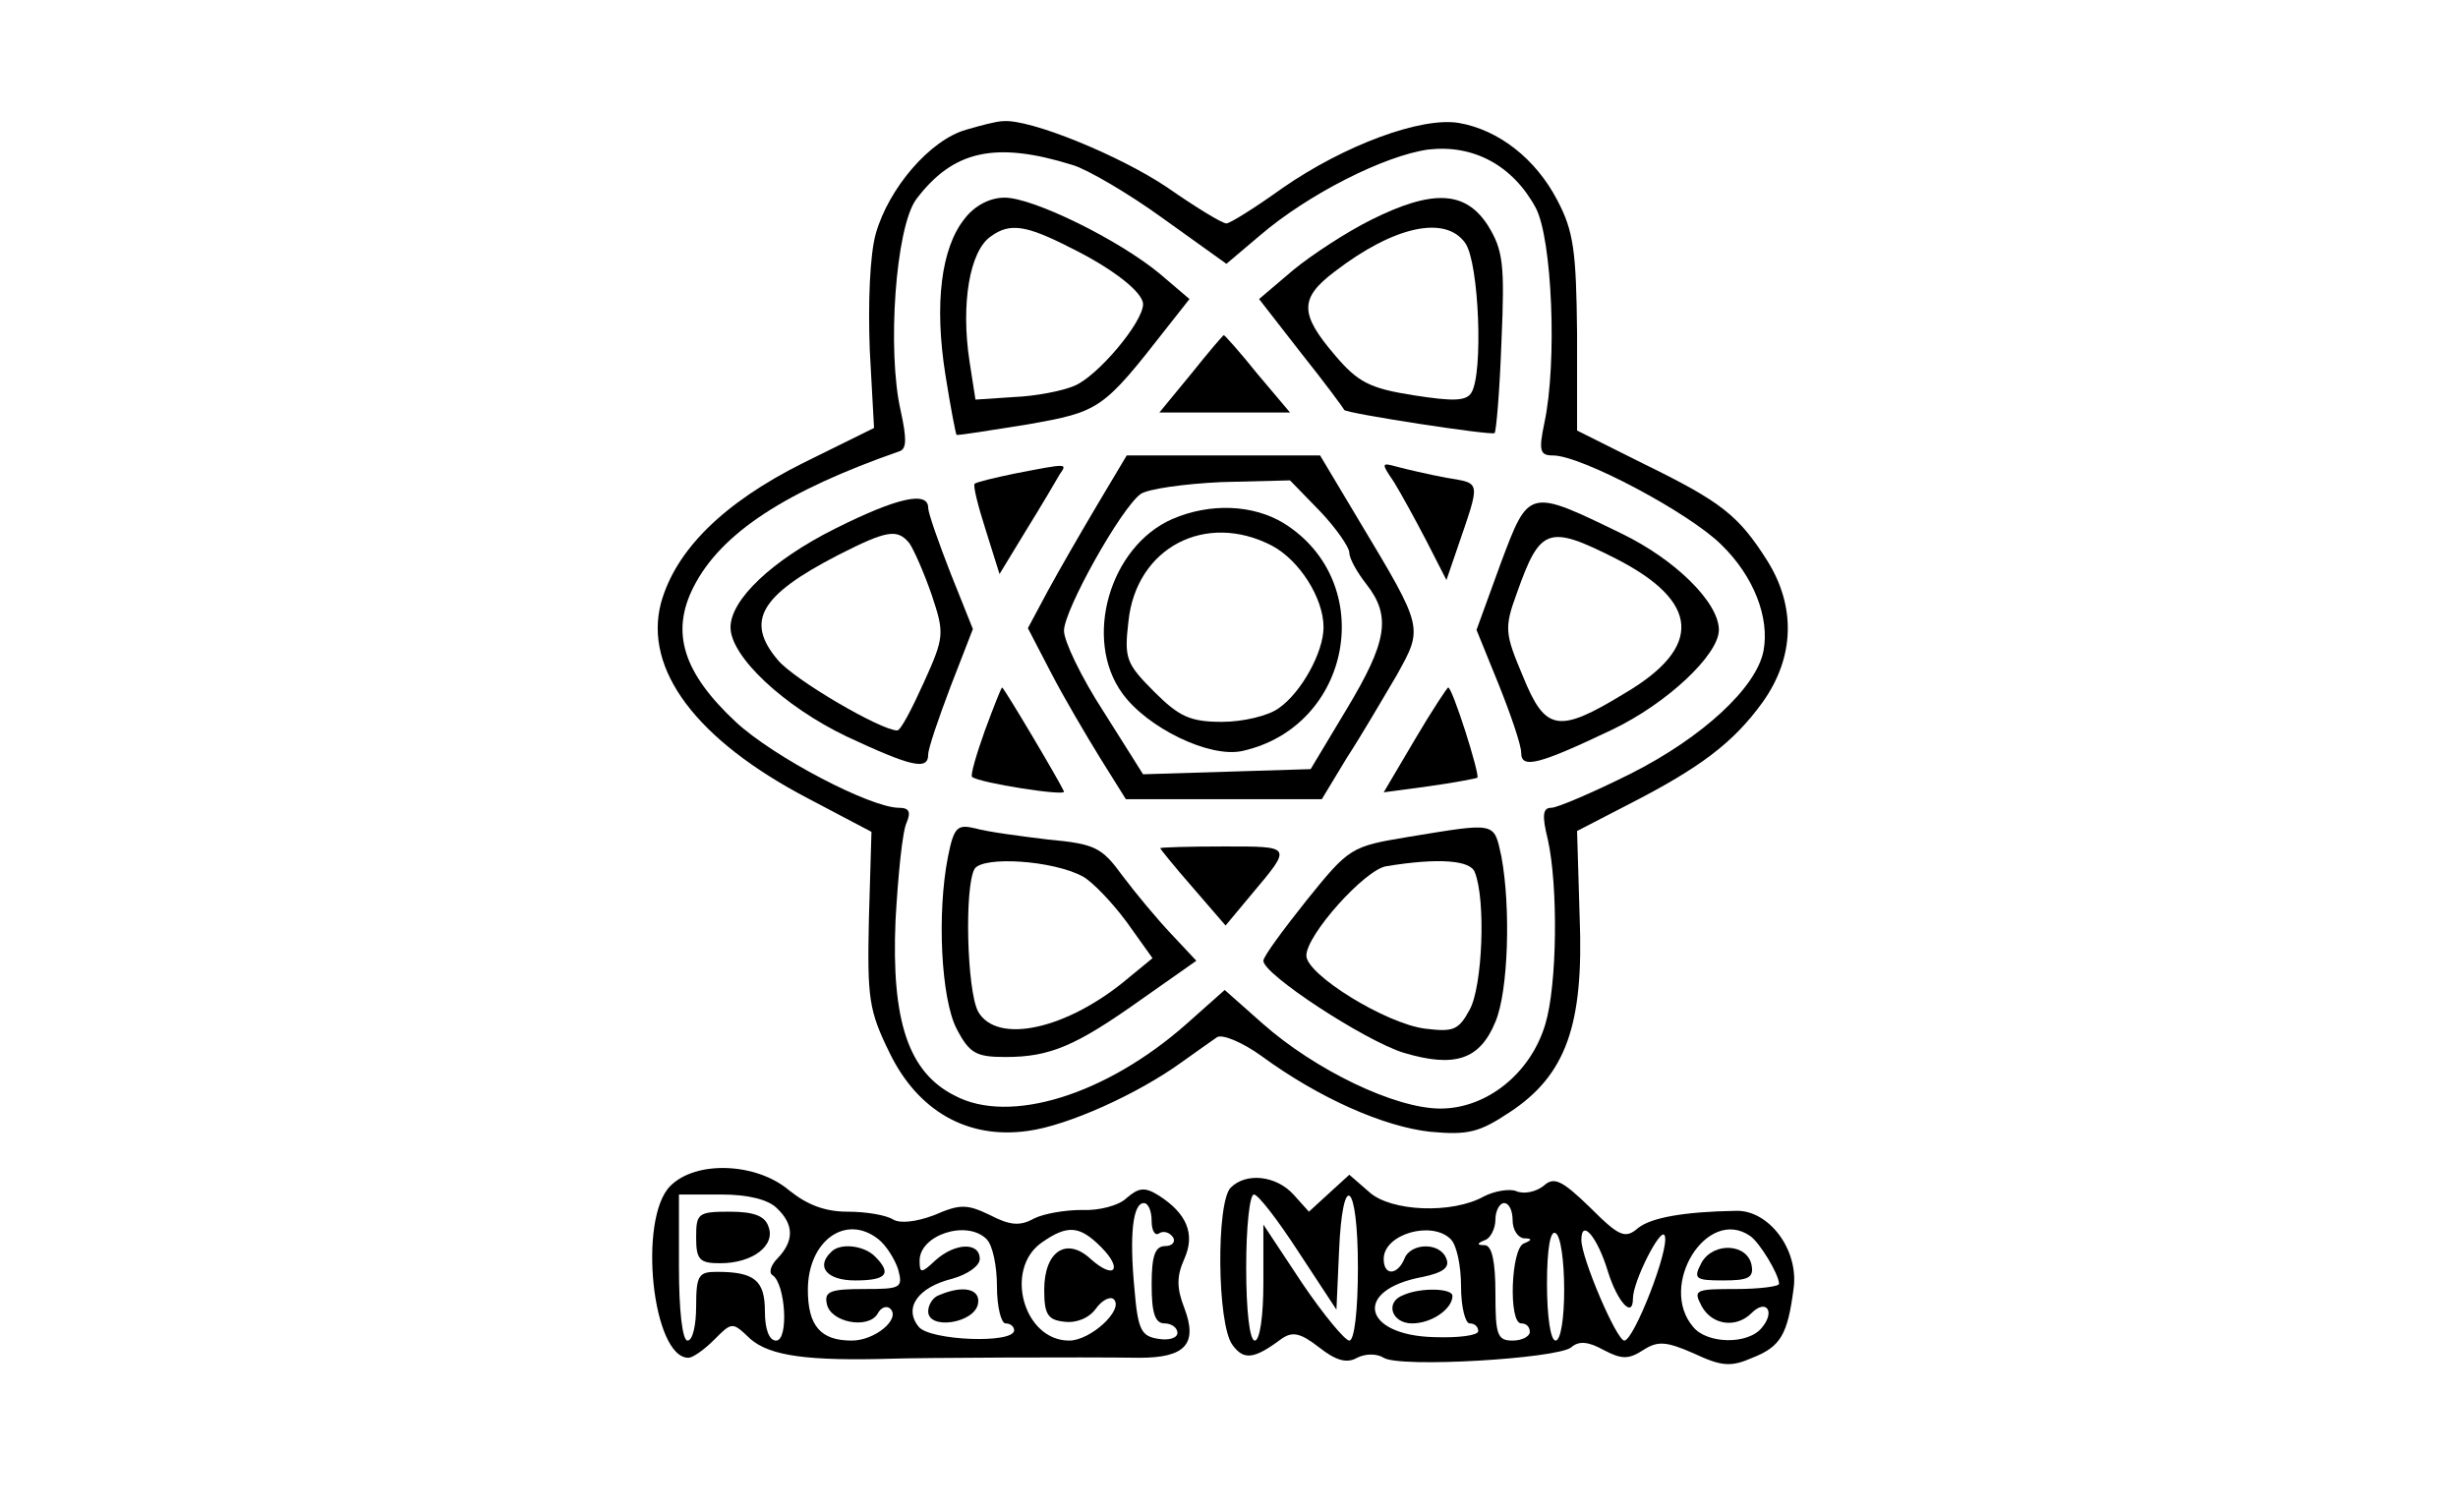 <?xml version="1.0" standalone="no"?>
<!DOCTYPE svg PUBLIC "-//W3C//DTD SVG 20010904//EN"
 "http://www.w3.org/TR/2001/REC-SVG-20010904/DTD/svg10.dtd">
<svg version="1.0" xmlns="http://www.w3.org/2000/svg"
 width="286pt" height="176pt" viewBox="0 0 286 176"
 preserveAspectRatio="xMidYMid meet">
<g transform="translate(0,176) scale(0.1,-0.1)"
fill="#000000" stroke="none">
<path d="M1124 1609 c-42 -12 -90 -68 -105 -121 -7 -25 -9 -81 -7 -135 l5 -91
-83 -41 c-92 -46 -148 -101 -165 -163 -20 -77 41 -159 171 -227 l74 -39 -3
-102 c-2 -92 0 -106 24 -155 33 -68 91 -101 161 -91 46 6 128 43 179 80 17 12
35 25 41 29 6 4 30 -6 52 -22 67 -49 142 -82 196 -88 44 -4 57 -1 93 23 65 43
86 101 81 227 l-3 100 60 31 c84 43 122 72 156 119 37 52 39 111 5 165 -33 52
-53 68 -143 112 l-78 39 0 113 c-1 96 -4 119 -23 155 -25 48 -68 82 -115 90
-44 7 -133 -26 -205 -76 -32 -23 -61 -41 -65 -41 -5 0 -36 19 -69 42 -55 37
-160 80 -191 77 -7 0 -26 -5 -43 -10z m124 -41 c17 -5 65 -33 105 -62 l74 -53
39 33 c56 48 145 93 196 100 52 6 98 -18 125 -68 19 -36 25 -180 10 -250 -7
-33 -5 -38 10 -38 33 0 159 -67 196 -104 38 -37 56 -85 49 -123 -8 -43 -71
-101 -154 -143 -44 -22 -86 -40 -93 -40 -10 0 -11 -9 -4 -37 12 -54 11 -169
-3 -215 -17 -57 -68 -98 -122 -98 -53 0 -146 45 -207 99 l-44 39 -45 -40 c-93
-82 -205 -117 -269 -83 -54 27 -74 87 -69 204 3 53 8 104 13 114 5 12 3 17 -9
17 -33 0 -146 59 -190 100 -61 57 -76 104 -49 157 32 63 108 112 240 158 8 3
8 15 1 47 -16 70 -6 213 18 246 43 57 92 68 182 40z"/>
<path d="M1122 1505 c-27 -34 -35 -99 -22 -181 6 -38 12 -69 13 -70 1 -1 38 5
82 12 85 15 88 17 163 113 l26 33 -34 29 c-48 40 -148 89 -181 89 -17 0 -35
-9 -47 -25z m123 -33 c49 -24 85 -52 85 -66 0 -21 -53 -84 -80 -95 -14 -6 -45
-12 -70 -13 l-45 -3 -7 45 c-10 66 0 128 25 145 22 16 41 13 92 -13z"/>
<path d="M1595 1504 c-28 -14 -68 -40 -90 -58 l-40 -34 49 -63 c28 -35 50 -65
50 -66 2 -4 171 -30 175 -27 2 2 6 50 8 106 4 91 2 107 -16 136 -26 40 -64 42
-136 6z m110 -27 c16 -23 21 -152 7 -174 -6 -10 -22 -10 -67 -3 -51 8 -65 15
-92 47 -41 48 -41 66 0 97 69 53 129 66 152 33z"/>
<path d="M1386 1325 l-37 -45 76 0 76 0 -38 45 c-20 25 -38 45 -39 45 -1 0
-18 -20 -38 -45z"/>
<path d="M1277 1173 c-19 -32 -45 -77 -58 -101 l-23 -43 27 -52 c15 -29 41
-73 57 -99 l30 -48 114 0 114 0 29 48 c17 26 42 69 58 96 31 56 32 54 -43 179
l-46 77 -112 0 -113 0 -34 -57z m259 -8 c19 -20 34 -42 34 -48 0 -7 9 -23 20
-37 29 -37 24 -67 -23 -145 l-42 -70 -97 -3 -98 -3 -46 73 c-26 40 -46 82 -46
94 0 24 66 142 89 159 8 6 51 12 94 14 l80 2 35 -36z"/>
<path d="M1364 1156 c-73 -32 -104 -140 -58 -203 29 -40 101 -75 139 -67 128
28 159 196 49 265 -36 22 -86 24 -130 5z m116 -31 c32 -17 60 -61 60 -95 0
-29 -26 -76 -52 -94 -12 -9 -42 -16 -66 -16 -37 0 -50 6 -79 35 -33 33 -35 39
-30 82 9 86 90 128 167 88z"/>
<path d="M1181 1209 c-24 -5 -45 -10 -47 -12 -2 -2 4 -26 13 -54 l16 -51 31
51 c18 29 35 58 39 65 9 13 10 13 -52 1z"/>
<path d="M1622 1199 c8 -13 25 -44 38 -69 l23 -45 12 35 c28 82 29 77 -12 84
-21 4 -47 10 -58 13 -18 5 -18 4 -3 -18z"/>
<path d="M972 1145 c-74 -37 -122 -83 -122 -115 0 -34 62 -92 135 -127 75 -35
95 -40 95 -21 0 7 12 42 26 79 l26 67 -26 65 c-14 36 -26 70 -26 76 0 20 -36
12 -108 -24z m86 -17 c5 -7 17 -34 26 -60 15 -45 15 -49 -9 -102 -14 -31 -27
-56 -31 -56 -19 0 -120 59 -139 82 -38 45 -21 75 70 122 57 29 69 31 83 14z"/>
<path d="M1746 1104 l-28 -77 26 -64 c14 -35 26 -70 26 -79 0 -19 20 -14 106
27 63 30 124 87 124 116 0 32 -51 82 -113 112 -109 53 -108 53 -141 -35z m134
6 c98 -50 102 -103 10 -157 -77 -47 -92 -44 -118 20 -21 50 -22 56 -7 97 27
76 36 80 115 40z"/>
<path d="M1146 910 c-10 -28 -17 -52 -15 -54 8 -7 110 -23 107 -17 -7 15 -70
121 -72 121 -1 0 -10 -23 -20 -50z"/>
<path d="M1646 899 l-36 -61 52 7 c29 4 55 9 57 10 3 4 -29 105 -34 105 -1 0
-19 -27 -39 -61z"/>
<path d="M1103 763 c-13 -66 -8 -165 10 -200 15 -29 23 -33 57 -33 52 0 82 13
158 67 l64 45 -30 32 c-16 17 -41 47 -56 67 -24 33 -32 37 -86 42 -33 4 -71 9
-85 13 -21 5 -25 2 -32 -33z m157 -23 c11 -6 34 -30 51 -53 l30 -42 -28 -23
c-71 -60 -153 -78 -175 -39 -13 25 -16 145 -4 166 10 15 91 10 126 -9z"/>
<path d="M1638 786 c-66 -11 -68 -12 -118 -74 -27 -34 -50 -65 -50 -70 0 -16
118 -93 163 -107 60 -18 89 -8 107 36 15 35 18 133 7 192 -9 41 -5 40 -109 23z
m78 -41 c13 -32 9 -133 -6 -160 -13 -24 -19 -26 -52 -22 -46 6 -138 63 -138
85 0 24 68 100 93 104 61 10 98 7 103 -7z"/>
<path d="M1350 773 c0 -1 17 -22 38 -46 l38 -44 30 36 c48 57 48 56 -32 56
-41 0 -74 -1 -74 -2z"/>
<path d="M780 380 c-38 -38 -21 -200 21 -200 5 0 18 9 30 21 21 21 21 21 42 1
23 -20 67 -26 167 -23 27 1 218 2 286 1 53 0 68 16 52 58 -9 23 -9 37 0 57 13
29 3 53 -30 74 -16 10 -23 9 -37 -3 -9 -9 -33 -15 -52 -14 -19 0 -44 -4 -56
-10 -16 -9 -28 -8 -51 4 -27 13 -35 13 -65 0 -21 -8 -40 -10 -48 -5 -8 5 -31
9 -53 9 -26 0 -47 8 -68 25 -38 32 -108 35 -138 5z m124 -26 c20 -19 20 -38 1
-58 -8 -8 -11 -17 -6 -20 15 -10 19 -76 4 -76 -8 0 -13 13 -13 34 0 36 -12 46
-56 46 -21 0 -24 -4 -24 -40 0 -22 -4 -40 -10 -40 -6 0 -10 35 -10 85 l0 85
49 0 c32 0 55 -6 65 -16z m436 -15 c0 -11 4 -18 9 -14 5 3 12 1 16 -5 3 -5 -1
-10 -9 -10 -12 0 -16 -11 -16 -45 0 -33 4 -45 15 -45 8 0 15 -5 15 -11 0 -6
-10 -9 -22 -7 -20 3 -24 10 -28 58 -6 63 -2 100 11 100 5 0 9 -9 9 -21z m-318
-21 c9 -7 19 -23 23 -35 6 -22 3 -23 -40 -23 -39 0 -46 -3 -43 -17 4 -22 48
-30 59 -12 4 8 11 10 15 6 12 -12 -18 -37 -45 -37 -36 0 -51 17 -51 59 0 57
44 89 82 59z m126 0 c7 -7 12 -31 12 -55 0 -24 5 -43 10 -43 6 0 10 -4 10 -8
0 -16 -98 -12 -111 4 -18 22 -1 46 39 56 18 5 32 15 32 23 0 20 -29 19 -52 -2
-16 -15 -18 -15 -18 0 0 30 55 48 78 25z m133 -9 c26 -26 16 -39 -12 -14 -28
26 -54 9 -54 -36 0 -28 4 -35 23 -37 14 -2 29 4 37 15 7 10 17 15 21 11 12
-12 -27 -48 -52 -48 -53 0 -76 83 -32 114 30 21 44 20 69 -5z"/>
<path d="M810 320 c0 -26 4 -30 28 -30 38 0 65 21 56 43 -4 12 -17 17 -45 17
-37 0 -39 -2 -39 -30z"/>
<path d="M967 303 c-18 -17 -5 -33 28 -33 37 0 43 8 23 28 -13 13 -41 16 -51
5z"/>
<path d="M1093 253 c-7 -2 -13 -11 -13 -19 0 -22 54 -14 58 9 3 17 -17 22 -45
10z"/>
<path d="M1432 378 c-17 -17 -16 -159 2 -183 13 -18 25 -17 57 7 13 9 22 7 44
-10 19 -15 32 -19 44 -12 10 5 23 5 31 0 19 -12 201 -1 218 12 9 8 20 7 38 -3
21 -11 29 -11 46 0 17 11 27 10 59 -4 32 -15 43 -16 68 -5 33 13 41 27 48 81
6 45 -29 91 -67 90 -61 -1 -99 -8 -114 -20 -15 -13 -22 -10 -56 24 -33 32 -42
36 -54 25 -9 -7 -23 -10 -32 -6 -8 3 -25 0 -37 -6 -37 -21 -109 -18 -134 5
l-23 20 -23 -21 -24 -22 -18 20 c-20 22 -55 26 -73 8z m79 -75 l44 -67 3 67
c4 97 22 83 22 -18 0 -49 -4 -85 -10 -85 -5 0 -30 30 -55 67 l-45 68 0 -68 c0
-38 -4 -67 -10 -67 -6 0 -10 35 -10 85 0 47 4 85 9 85 5 0 28 -30 52 -67z
m249 37 c0 -11 6 -20 13 -21 10 0 10 -2 0 -6 -15 -6 -18 -93 -3 -93 6 0 10 -4
10 -10 0 -5 -9 -10 -20 -10 -18 0 -20 7 -20 55 0 37 -4 55 -12 56 -10 0 -10 2
0 6 6 2 12 13 12 24 0 10 5 19 10 19 6 0 10 -9 10 -20z m-72 -22 c7 -7 12 -31
12 -55 0 -24 5 -43 10 -43 6 0 10 -4 10 -9 0 -5 -23 -8 -51 -7 -84 2 -95 55
-14 70 24 5 32 11 28 21 -7 20 -42 19 -49 0 -8 -19 -24 -20 -24 0 0 29 56 45
78 23z m132 -59 c0 -33 -4 -59 -10 -59 -6 0 -10 29 -10 66 0 41 4 63 10 59 6
-3 10 -33 10 -66z m51 21 c11 -35 29 -55 29 -31 0 20 33 85 37 73 6 -15 -36
-122 -47 -122 -9 0 -50 96 -50 117 0 26 19 3 31 -37z m165 42 c11 -7 34 -45
34 -56 0 -3 -23 -6 -50 -6 -48 0 -50 -1 -40 -20 12 -22 40 -26 58 -8 17 17 28
2 12 -17 -16 -20 -64 -19 -80 1 -41 48 16 140 66 106z"/>
<path d="M1633 253 c-22 -8 -14 -33 10 -33 23 0 47 17 47 32 0 9 -37 10 -57 1z"/>
<path d="M1980 291 c-10 -19 -8 -21 25 -21 29 0 36 3 33 18 -5 25 -44 27 -58
3z"/>
</g>
</svg>
